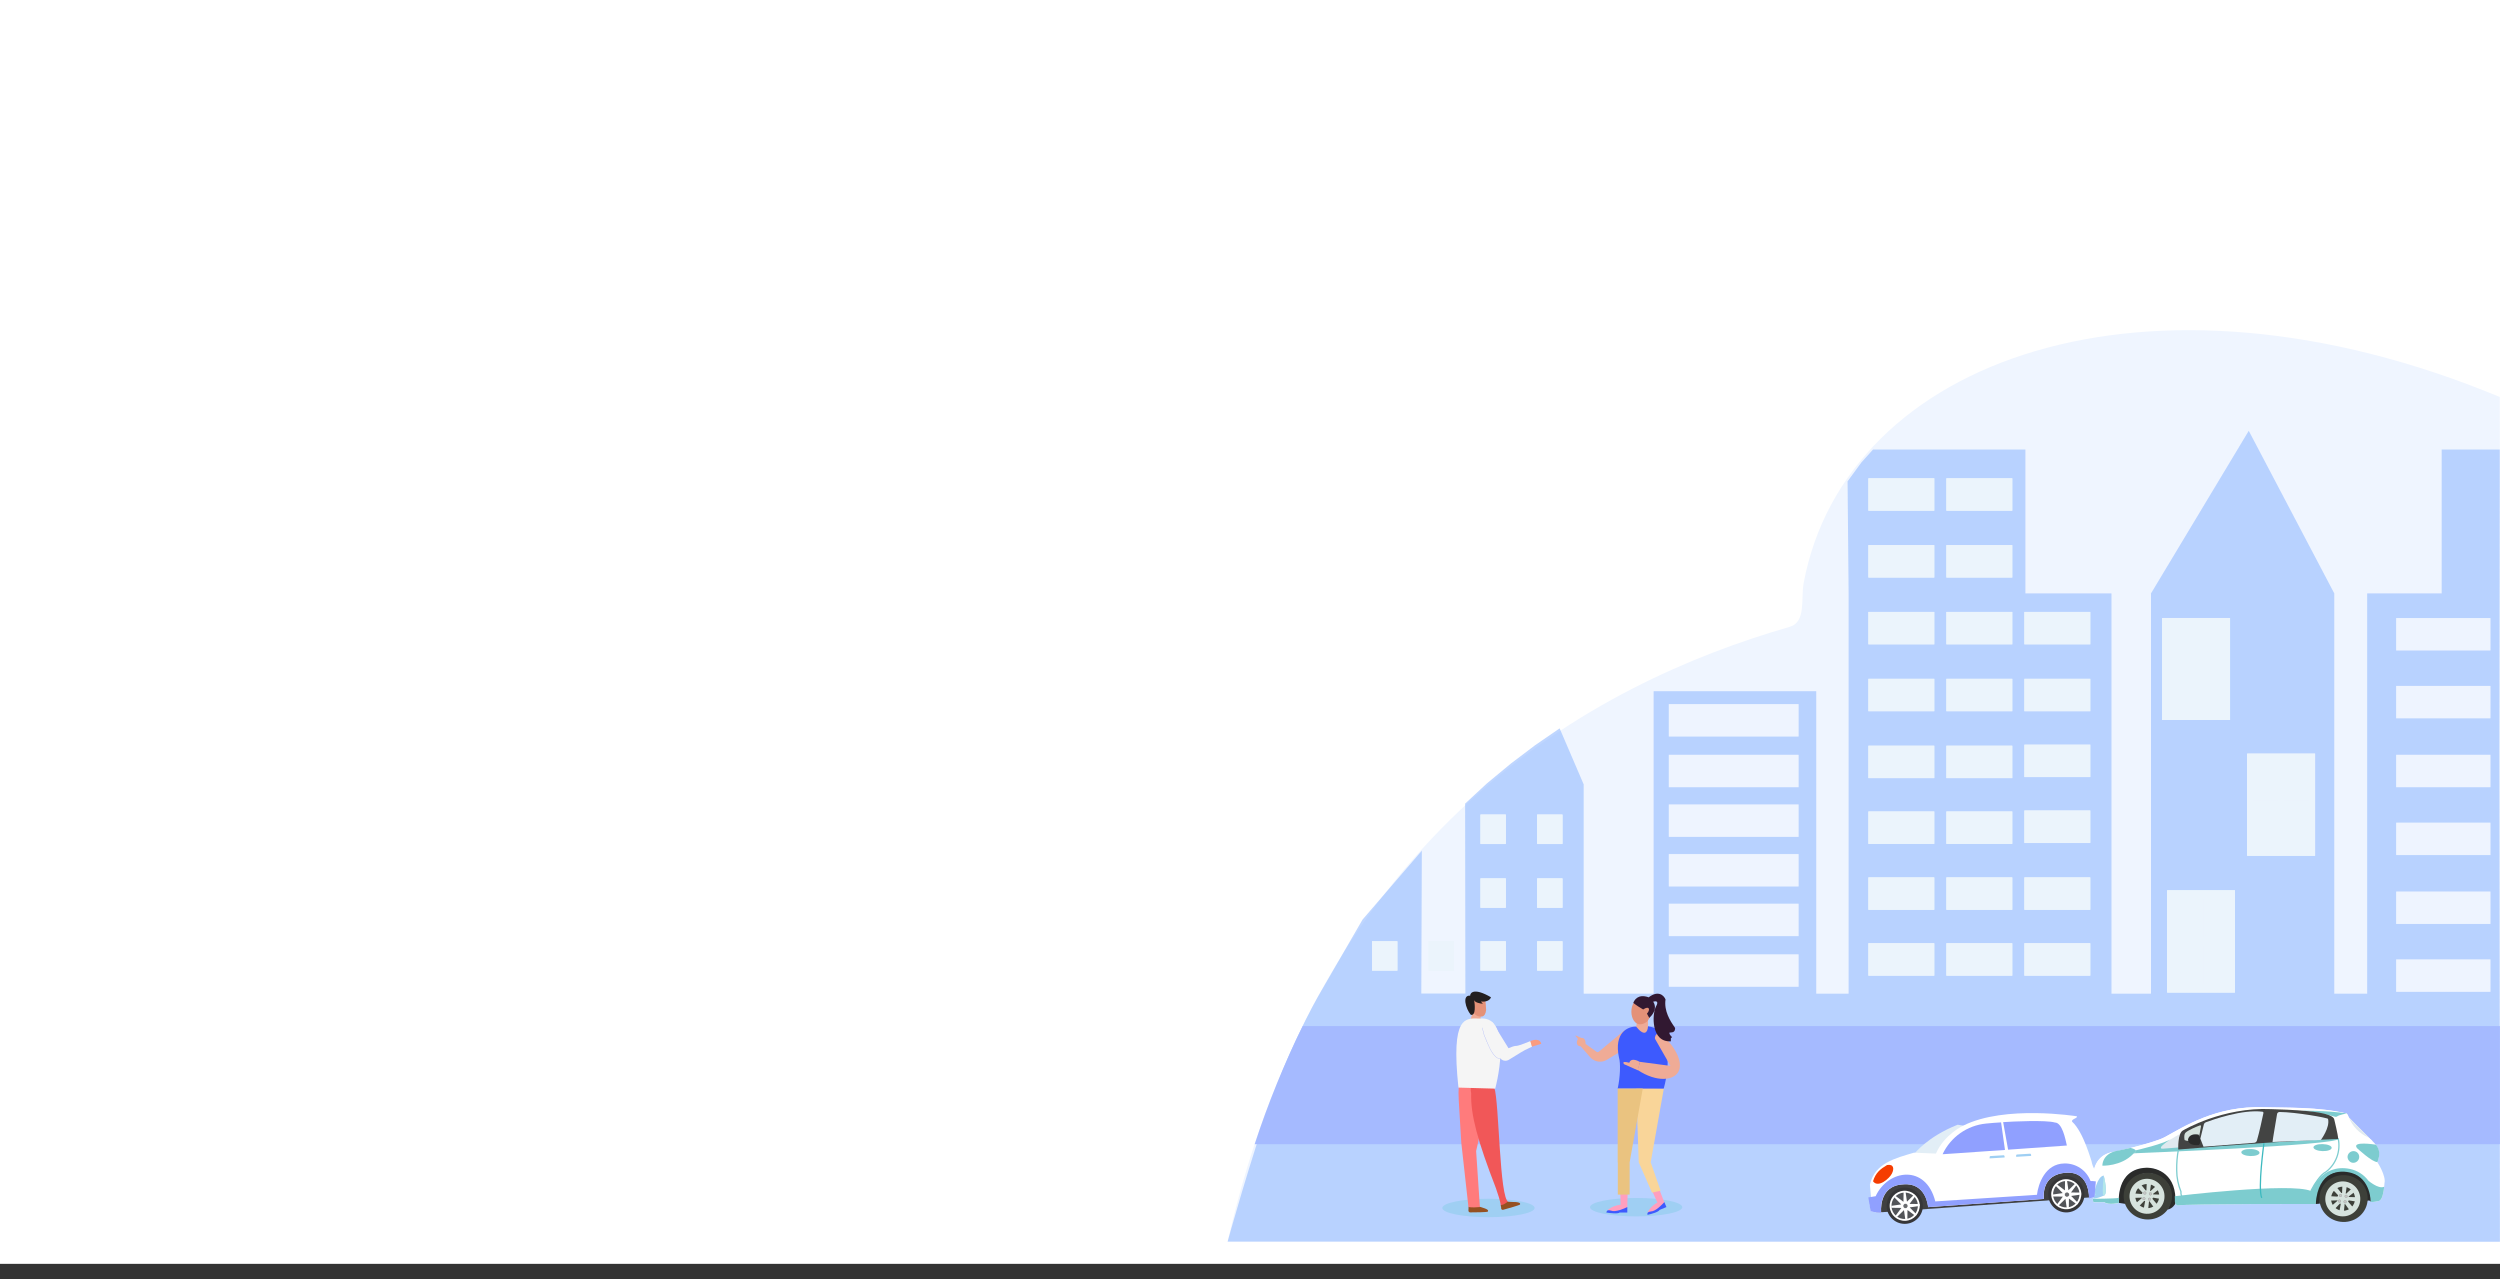 <?xml version="1.0" encoding="utf-8"?>
<!-- Generator: Adobe Illustrator 22.0.0, SVG Export Plug-In . SVG Version: 6.00 Build 0)  -->
<svg version="1.1" id="Layer_1" xmlns="http://www.w3.org/2000/svg" xmlns:xlink="http://www.w3.org/1999/xlink" x="0px" y="0px"
	 viewBox="0 0 1923.1 984" style="enable-background:new 0 0 1923.1 984;" xml:space="preserve">
<rect x="0" y="0" width="1923.1" height="984" fill="#333333" stroke="none"/>
<style type="text/css">
	.st0{fill:#FFFFFF;}
	.st1{fill:#EFF5FF;}
	.st2{opacity:0.57;fill:#8FB6FF;enable-background:new    ;}
	.st3{fill:#A5BAFF;}
	.st4{opacity:0.5;fill:#FFFFFF;enable-background:new    ;}
	.st5{fill:#EBF4FC;}
	.st6{fill:#9FCFF3;}
	.st7{fill:#955122;}
	.st8{fill:#FF7B7C;}
	.st9{fill:#F15758;}
	.st10{fill:#F5F5F5;}
	.st11{fill:#F4B5AD;}
	.st12{fill:#EFAB96;}
	.st13{fill:#E49178;}
	.st14{fill:none;stroke:#3D5AFE;stroke-width:0.1;stroke-linecap:round;stroke-linejoin:round;}
	.st15{fill:#FA9C80;}
	.st16{fill:#231F20;}
	.st17{fill:#FF9FBE;}
	.st18{fill:#3D5AFE;}
	.st19{fill:#F9D599;}
	.st20{fill:#EAC380;}
	.st21{fill:#311831;}
	.st22{fill:#2A2B2A;}
	.st23{fill:#3D4039;}
	.st24{fill:#D6E3DD;}
	.st25{fill:#C6C6C6;stroke:#3D4039;stroke-width:0.1;stroke-miterlimit:10;}
	.st26{fill:#7DCCCF;}
	.st27{fill:#E0E9EF;}
	.st28{fill:#B2E7EA;}
	.st29{fill:none;stroke:#7DCCCF;stroke-miterlimit:10;}
	.st30{fill:none;stroke:#3DB9BF;stroke-miterlimit:10;}
	.st31{fill:#434443;}
	.st32{fill:#E2EEF6;}
	.st33{fill:#CCCCCC;}
	.st34{fill:#404041;}
	.st35{fill:#90A0FF;}
	.st36{fill:#F53D01;}
	.st37{fill:#363638;}
	.st38{fill:#525458;}
	.st39{fill:#696B6F;}
</style>
<rect class="st0" width="1923.1" height="972.2"/>
<g id="Group_24133" transform="translate(-800.77 -162.915)">
	<g id="Group_24132">
		<path id="Path_9693" class="st1" d="M2723.8,1118h-978.7c72.2-316.8,280.4-429.1,432.4-472.9c12.7-3.7,8.5-21.5,10.7-33.6
			c32.2-172.8,264.8-255.6,535.5-143.2L2723.8,1118z"/>
		<path id="Path_9694" class="st2" d="M1817.7,924.2c0,0-20.9,34.6-38,82.5c-17.1,47.9-34.6,111.3-34.6,111.3l978.7,0.1l-0.4-375.2
			l0.3-234.2l-44.7,0v110.7h-57.3v307.9h-25.3V619.4l-65.8-125.1l-75.2,125.1v307.9H2425V619.4h-66.2V508.7l-117.2,0l-9,10
			l-10.6,14.5l0.8,86.2v307.9h-24.9V694.6h-125.1v232.7H2019v-161l-18.5-43.1l-18.9,13l-18.5,14l-18.6,15.4l-16.7,15.5l0.2,146.1
			h-33.9l0.4-109.9l-45.6,53L1817.7,924.2z"/>
		<path id="Intersection_2" class="st3" d="M1765.9,1043.1c10.2-31.1,22.5-61.5,37-90.9h920.9v90.9H1765.9z"/>
		<rect id="Rectangle_2286" x="2084.5" y="704.5" class="st4" width="99.8" height="24.9"/>
		<rect id="Rectangle_2287" x="2084.5" y="743.5" class="st4" width="99.8" height="24.9"/>
		<rect id="Rectangle_2288" x="2084.5" y="781.7" class="st4" width="99.8" height="24.9"/>
		<rect id="Rectangle_2289" x="2084.5" y="819.8" class="st4" width="99.8" height="24.9"/>
		<rect id="Rectangle_2290" x="2084.5" y="858" class="st4" width="99.8" height="24.9"/>
		<rect id="Rectangle_2291" x="2084.5" y="897" class="st4" width="99.8" height="24.9"/>
		<rect id="Rectangle_2292" x="2644" y="638.3" class="st4" width="72.5" height="24.9"/>
		<rect id="Rectangle_2293" x="2644" y="690.5" class="st4" width="72.5" height="24.9"/>
		<rect id="Rectangle_2294" x="2644" y="743.5" class="st4" width="72.5" height="24.9"/>
		<rect id="Rectangle_2295" x="2644" y="795.7" class="st4" width="72.5" height="24.9"/>
		<rect id="Rectangle_2296" x="2644" y="848.7" class="st4" width="72.5" height="24.9"/>
		<rect id="Rectangle_2297" x="2644" y="900.9" class="st4" width="72.5" height="24.9"/>
		<rect id="Rectangle_2298" x="2238" y="530.8" class="st5" width="50.7" height="24.9"/>
		<rect id="Rectangle_2299" x="2298" y="530.8" class="st5" width="50.7" height="24.9"/>
		<rect id="Rectangle_2300" x="2238" y="582.2" class="st5" width="50.7" height="24.9"/>
		<rect id="Rectangle_2301" x="2298" y="582.2" class="st5" width="50.7" height="24.9"/>
		<rect id="Rectangle_2302" x="2238" y="633.6" class="st5" width="50.7" height="24.9"/>
		<rect id="Rectangle_2303" x="2298" y="633.6" class="st5" width="50.7" height="24.9"/>
		<rect id="Rectangle_2304" x="2358" y="633.6" class="st5" width="50.7" height="24.9"/>
		<rect id="Rectangle_2305" x="2358" y="685" class="st5" width="50.7" height="24.9"/>
		<rect id="Rectangle_2306" x="2358" y="735.7" class="st5" width="50.7" height="24.9"/>
		<rect id="Rectangle_2307" x="2358" y="786.3" class="st5" width="50.7" height="24.9"/>
		<rect id="Rectangle_2308" x="2358" y="837.8" class="st5" width="50.7" height="24.9"/>
		<rect id="Rectangle_2309" x="2358" y="888.4" class="st5" width="50.7" height="24.9"/>
		<rect id="Rectangle_2310" x="2238" y="685" class="st5" width="50.7" height="24.9"/>
		<rect id="Rectangle_2311" x="2298" y="685" class="st5" width="50.7" height="24.9"/>
		<rect id="Rectangle_2312" x="2238" y="736.5" class="st5" width="50.7" height="24.9"/>
		<rect id="Rectangle_2313" x="2298" y="736.5" class="st5" width="50.7" height="24.9"/>
		<rect id="Rectangle_2314" x="2238" y="787.1" class="st5" width="50.7" height="24.9"/>
		<rect id="Rectangle_2315" x="2298" y="787.1" class="st5" width="50.7" height="24.9"/>
		<rect id="Rectangle_2316" x="2238" y="837.8" class="st5" width="50.7" height="24.9"/>
		<rect id="Rectangle_2317" x="2298" y="837.8" class="st5" width="50.7" height="24.9"/>
		<rect id="Rectangle_2318" x="2238" y="888.4" class="st5" width="50.7" height="24.9"/>
		<rect id="Rectangle_2319" x="2298" y="888.4" class="st5" width="50.7" height="24.9"/>
		<rect id="Rectangle_2320" x="1939.6" y="789.4" class="st5" width="19.5" height="22.6"/>
		<rect id="Rectangle_2321" x="1983.2" y="789.4" class="st5" width="19.5" height="22.6"/>
		<rect id="Rectangle_2322" x="1856.2" y="886.9" class="st5" width="19.5" height="22.6"/>
		<rect id="Rectangle_2323" x="1899.8" y="886.9" class="st5" width="19.5" height="22.6"/>
		<rect id="Rectangle_2324" x="1939.6" y="838.5" class="st5" width="19.5" height="22.6"/>
		<rect id="Rectangle_2325" x="1983.2" y="838.5" class="st5" width="19.5" height="22.6"/>
		<rect id="Rectangle_2326" x="1939.6" y="886.9" class="st5" width="19.5" height="22.6"/>
		<rect id="Rectangle_2327" x="1983.2" y="886.9" class="st5" width="19.5" height="22.6"/>
		<path id="Path_9696" class="st5" d="M2516.1,638.3H2464v78.3h52.2V638.3z"/>
		<path id="Path_9697" class="st5" d="M2488.1,644.3H2468v30.1h20.1V644.3z"/>
		<path id="Path_9698" class="st5" d="M2512.1,644.3h-20.1v30.1h20.1V644.3z"/>
		<path id="Path_9699" class="st5" d="M2512.1,680.4h-20.1v30.1h20.1V680.4z"/>
		<path id="Path_9700" class="st5" d="M2488.1,680.4H2468v30.1h20.1V680.4z"/>
		<path id="Path_9701" class="st5" d="M2516.1,638.3H2464v78.3h52.2V638.3z"/>
		<path id="Path_9702" class="st5" d="M2488.1,644.3H2468v30.1h20.1V644.3z"/>
		<path id="Path_9703" class="st5" d="M2512.1,644.3h-20.1v30.1h20.1V644.3z"/>
		<path id="Path_9704" class="st5" d="M2512.1,644.3l-10,15.1l-10,15.1v-30.1H2512.1z"/>
		<path id="Path_9705" class="st5" d="M2512.1,680.4h-20.1v30.1h20.1V680.4z"/>
		<path id="Path_9706" class="st5" d="M2512.1,680.4h-20.1v30.1h20.1V680.4z"/>
		<path id="Path_9707" class="st5" d="M2488.1,680.4H2468v30.1h20.1V680.4z"/>
		<path id="Path_9708" class="st5" d="M2468,710.5v-30.1h20.1l-9,14L2468,710.5z"/>
		<path id="Path_9709" class="st5" d="M2581.6,742.7h-52.2v78.3h52.2V742.7z"/>
		<path id="Path_9710" class="st5" d="M2553.5,748.7h-20.1v30.1h20.1V748.7z"/>
		<path id="Path_9711" class="st5" d="M2577.5,748.7h-20.1v30.1h20.1V748.7z"/>
		<path id="Path_9712" class="st5" d="M2577.5,784.8h-20.1v30.1h20.1V784.8z"/>
		<path id="Path_9713" class="st5" d="M2553.5,784.8h-20.1v30.1h20.1V784.8z"/>
		<path id="Path_9714" class="st5" d="M2581.6,742.7h-52.2v78.3h52.2V742.7z"/>
		<path id="Path_9715" class="st5" d="M2553.5,748.7h-20.1v30.1h20.1V748.7z"/>
		<path id="Path_9716" class="st5" d="M2577.5,748.7h-20.1v30.1h20.1V748.7z"/>
		<path id="Path_9717" class="st5" d="M2577.5,748.7l-10,15.1l-10,15.1v-30.1H2577.5z"/>
		<path id="Path_9718" class="st5" d="M2577.5,784.8h-20.1v30.1h20.1V784.8z"/>
		<path id="Path_9719" class="st5" d="M2577.5,784.8h-20.1v30.1h20.1V784.8z"/>
		<path id="Path_9720" class="st5" d="M2553.5,784.8h-20.1v30.1h20.1V784.8z"/>
		<path id="Path_9721" class="st5" d="M2533.4,814.9v-30.1h20.1l-9,14L2533.4,814.9z"/>
		<path id="Path_9722" class="st5" d="M2520,847.9h-52.2v78.3h52.2V847.9z"/>
		<path id="Path_9723" class="st5" d="M2491.9,853.9h-20.1V884h20.1V853.9z"/>
		<path id="Path_9724" class="st5" d="M2516,853.9H2496V884h20.1V853.9z"/>
		<path id="Path_9725" class="st5" d="M2516,890H2496v30.1h20.1V890z"/>
		<path id="Path_9726" class="st5" d="M2491.9,890h-20.1v30.1h20.1V890z"/>
		<path id="Path_9727" class="st5" d="M2520,847.9h-52.2v78.3h52.2V847.9z"/>
		<path id="Path_9728" class="st5" d="M2491.9,853.9h-20.1V884h20.1V853.9z"/>
		<path id="Path_9729" class="st5" d="M2516,853.9H2496V884h20.1V853.9z"/>
		<path id="Path_9730" class="st5" d="M2516,853.9l-10,15l-10,15.1v-30.1H2516z"/>
		<path id="Path_9731" class="st5" d="M2516,890H2496v30.1h20.1V890z"/>
		<path id="Path_9732" class="st5" d="M2516,890H2496v30.1h20.1V890z"/>
		<path id="Path_9733" class="st5" d="M2491.9,890h-20.1v30.1h20.1V890z"/>
		<path id="Path_9734" class="st5" d="M2471.9,920.1V890h20.1l-9,14L2471.9,920.1z"/>
		<rect id="Rectangle_2328" x="2084.5" y="704.6" class="st4" width="99.8" height="24.9"/>
		<rect id="Rectangle_2329" x="2084.5" y="743.6" class="st4" width="99.8" height="24.9"/>
		<rect id="Rectangle_2330" x="2084.5" y="781.8" class="st4" width="99.8" height="24.9"/>
		<rect id="Rectangle_2331" x="2084.5" y="820" class="st4" width="99.8" height="24.9"/>
		<rect id="Rectangle_2332" x="2084.5" y="858.2" class="st4" width="99.8" height="24.9"/>
		<rect id="Rectangle_2333" x="2084.5" y="897.1" class="st4" width="99.8" height="24.9"/>
		<rect id="Rectangle_2334" x="2644" y="638.4" class="st4" width="72.5" height="24.9"/>
		<rect id="Rectangle_2335" x="2644" y="690.6" class="st4" width="72.5" height="24.9"/>
		<rect id="Rectangle_2336" x="2644" y="743.6" class="st4" width="72.5" height="24.9"/>
		<rect id="Rectangle_2337" x="2644" y="795.8" class="st4" width="72.5" height="24.9"/>
		<rect id="Rectangle_2338" x="2644" y="848.8" class="st4" width="72.5" height="24.9"/>
		<rect id="Rectangle_2339" x="2644" y="901" class="st4" width="72.5" height="24.9"/>
		<rect id="Rectangle_2340" x="2238" y="530.9" class="st5" width="50.7" height="24.9"/>
		<rect id="Rectangle_2341" x="2298" y="530.9" class="st5" width="50.7" height="24.9"/>
		<rect id="Rectangle_2342" x="2238" y="582.3" class="st5" width="50.7" height="24.9"/>
		<rect id="Rectangle_2343" x="2298" y="582.3" class="st5" width="50.7" height="24.9"/>
		<rect id="Rectangle_2344" x="2238" y="633.7" class="st5" width="50.7" height="24.9"/>
		<rect id="Rectangle_2345" x="2298" y="633.7" class="st5" width="50.7" height="24.9"/>
		<rect id="Rectangle_2346" x="2358" y="633.7" class="st5" width="50.7" height="24.9"/>
		<rect id="Rectangle_2347" x="2358" y="685.2" class="st5" width="50.7" height="24.9"/>
		<rect id="Rectangle_2348" x="2358" y="735.8" class="st5" width="50.7" height="24.9"/>
		<rect id="Rectangle_2349" x="2358" y="786.5" class="st5" width="50.7" height="24.9"/>
		<rect id="Rectangle_2350" x="2358" y="837.9" class="st5" width="50.7" height="24.9"/>
		<rect id="Rectangle_2351" x="2358" y="888.6" class="st5" width="50.7" height="24.9"/>
		<rect id="Rectangle_2352" x="2238" y="685.2" class="st5" width="50.7" height="24.9"/>
		<rect id="Rectangle_2353" x="2298" y="685.2" class="st5" width="50.7" height="24.9"/>
		<rect id="Rectangle_2354" x="2238" y="736.6" class="st5" width="50.7" height="24.9"/>
		<rect id="Rectangle_2355" x="2298" y="736.6" class="st5" width="50.7" height="24.9"/>
		<rect id="Rectangle_2356" x="2238" y="787.2" class="st5" width="50.7" height="24.9"/>
		<rect id="Rectangle_2357" x="2298" y="787.2" class="st5" width="50.7" height="24.9"/>
		<rect id="Rectangle_2358" x="2238" y="837.9" class="st5" width="50.7" height="24.9"/>
		<rect id="Rectangle_2359" x="2298" y="837.9" class="st5" width="50.7" height="24.9"/>
		<rect id="Rectangle_2360" x="2238" y="888.6" class="st5" width="50.7" height="24.9"/>
		<rect id="Rectangle_2361" x="2298" y="888.6" class="st5" width="50.7" height="24.9"/>
		<rect id="Rectangle_2362" x="1939.6" y="789.6" class="st5" width="19.5" height="22.6"/>
		<rect id="Rectangle_2363" x="1983.2" y="789.6" class="st5" width="19.5" height="22.6"/>
		<rect id="Rectangle_2364" x="1856.2" y="887" class="st5" width="19.5" height="22.6"/>
		<rect id="Rectangle_2365" x="1899.8" y="887" class="st5" width="19.5" height="22.6"/>
		<rect id="Rectangle_2366" x="1939.6" y="838.7" class="st5" width="19.5" height="22.6"/>
		<rect id="Rectangle_2367" x="1983.2" y="838.7" class="st5" width="19.5" height="22.6"/>
		<rect id="Rectangle_2368_1_" x="1939.6" y="887" class="st5" width="19.5" height="22.6"/>
		<rect id="Rectangle_2369" x="1983.2" y="887" class="st5" width="19.5" height="22.6"/>
		<path id="Path_9735" class="st5" d="M2516.1,638.4H2464v78.3h52.2V638.4z"/>
		<path id="Path_9736" class="st5" d="M2488.1,644.4H2468v30.1h20.1V644.4z"/>
		<path id="Path_9737" class="st5" d="M2512.1,644.4h-20.1v30.1h20.1V644.4z"/>
		<path id="Path_9738" class="st5" d="M2512.1,680.5h-20.1v30.1h20.1V680.5z"/>
		<path id="Path_9739" class="st5" d="M2488.1,680.5H2468v30.1h20.1V680.5z"/>
		<path id="Path_9740" class="st5" d="M2516.1,638.4H2464v78.3h52.2V638.4z"/>
		<path id="Path_9741" class="st5" d="M2488.1,644.4H2468v30.1h20.1V644.4z"/>
		<path id="Path_9742" class="st5" d="M2512.1,644.4h-20.1v30.1h20.1V644.4z"/>
		<path id="Path_9743" class="st5" d="M2512.1,644.4l-10,15.1l-10,15.1v-30.1H2512.1z"/>
		<path id="Path_9744" class="st5" d="M2512.1,680.5h-20.1v30.1h20.1V680.5z"/>
		<path id="Path_9745" class="st5" d="M2512.1,680.5h-20.1v30.1h20.1V680.5z"/>
		<path id="Path_9746" class="st5" d="M2488.1,680.5H2468v30.1h20.1V680.5z"/>
		<path id="Path_9747" class="st5" d="M2468,710.6v-30.1h20.1l-9,14L2468,710.6z"/>
		<path id="Path_9748" class="st5" d="M2581.6,742.8h-52.2v78.3h52.2V742.8z"/>
		<path id="Path_9749" class="st5" d="M2553.5,748.8h-20.1v30.1h20.1V748.8z"/>
		<path id="Path_9750" class="st5" d="M2577.5,748.8h-20.1v30.1h20.1V748.8z"/>
		<path id="Path_9751" class="st5" d="M2577.5,785h-20.1v30.1h20.1V785z"/>
		<path id="Path_9752" class="st5" d="M2553.5,785h-20.1v30.1h20.1V785z"/>
		<path id="Path_9753" class="st5" d="M2581.6,742.8h-52.2v78.3h52.2V742.8z"/>
		<path id="Path_9754" class="st5" d="M2553.5,748.8h-20.1v30.1h20.1V748.8z"/>
		<path id="Path_9755" class="st5" d="M2577.5,748.8h-20.1v30.1h20.1V748.8z"/>
		<path id="Path_9756" class="st5" d="M2577.5,748.8l-10,15.1l-10,15.1v-30.1H2577.5z"/>
		<path id="Path_9757" class="st5" d="M2577.5,785h-20.1v30.1h20.1V785z"/>
		<path id="Path_9758" class="st5" d="M2577.5,785h-20.1v30.1h20.1V785z"/>
		<path id="Path_9759" class="st5" d="M2553.5,785h-20.1v30.1h20.1V785z"/>
		<path id="Path_9760" class="st5" d="M2533.4,815.1V785h20.1l-9,14L2533.4,815.1z"/>
		<path id="Path_9761" class="st5" d="M2520,848h-52.2v78.3h52.2V848z"/>
		<path id="Path_9762" class="st5" d="M2491.9,854h-20.1v30.1h20.1V854z"/>
		<path id="Path_9763" class="st5" d="M2516,854H2496v30.1h20.1V854z"/>
		<path id="Path_9764" class="st5" d="M2516,890.2H2496v30.1h20.1V890.2z"/>
		<path id="Path_9765" class="st5" d="M2491.9,890.2h-20.1v30.1h20.1V890.2z"/>
		<path id="Path_9766" class="st5" d="M2520,848h-52.2v78.3h52.2V848z"/>
		<path id="Path_9767" class="st5" d="M2491.9,854h-20.1v30.1h20.1V854z"/>
		<path id="Path_9768" class="st5" d="M2516,854H2496v30.1h20.1V854z"/>
		<path id="Path_9769" class="st5" d="M2516,854l-10,15.1l-10,15.1V854H2516z"/>
		<path id="Path_9770" class="st5" d="M2516,890.2H2496v30.1h20.1V890.2z"/>
		<path id="Path_9771" class="st5" d="M2516,890.2H2496v30.1h20.1V890.2z"/>
		<path id="Path_9772" class="st5" d="M2491.9,890.2h-20.1v30.1h20.1V890.2z"/>
		<path id="Path_9773" class="st5" d="M2471.9,920.3v-30.1h20.1l-9,14L2471.9,920.3z"/>
		<g id="Group_24130" transform="translate(989.658 744.736)">
			<ellipse id="Ellipse_657" class="st6" cx="956.1" cy="347.4" rx="35.5" ry="7.1"/>
			<ellipse id="Ellipse_658" class="st6" cx="1069.7" cy="346.8" rx="35.5" ry="7.1"/>
			<path id="Path_9450" class="st7" d="M947,345.7c0,0,5.5,1.8,6.2,2c1.8,0.7,3.1,1.3,2.4,2.5c-0.3,0.5-9.9,0.6-13.6,0.6
				c-0.7,0-1.3-0.6-1.3-1.3c0-0.1,0-0.2,0-0.3l0.1-2.8C942.8,346.8,945,346.6,947,345.7z"/>
			<path id="Path_9451" class="st8" d="M933.2,255.2c-0.3,4.7-0.2,7.4,2,42l5.5,49.5c2.9,0.4,5.9,0.3,8.8,0l-2.9-43.1
				c3.8-15.5,6-31.4,6.6-47.4c0.3-6.6-4.3-11.9-9.3-12.2C938.8,243.7,933.5,248.6,933.2,255.2z"/>
			<path id="Path_9452" class="st9" d="M971.5,342.8c0.7,0,5.4,0.3,6.1,0.3c-1.8,1.4-3.9,2.4-6.1,3.1c-1.9,0.6-3.8,0.7-5.8,0.3
				c-0.6-5.7-2.4-9.4-3.9-14.4c-14-36.3-19.5-56.3-19-72.8c-1.4-6.4,1.5-12.4,6.4-13.5c4.9-1.1,9.6,2.8,11.4,9
				C964.4,266.1,964.5,340.4,971.5,342.8z"/>
			<path id="Path_9453" class="st10" d="M988.4,219c-15.6,6.4-7.7,1.7-16.9,5.5l-12.2-19.8l-1.6-0.8c-1-0.5-2.1-0.6-3.2-0.4l-0.2,0
				c-2.7,0.6-4.5,3.2-4,6c0.1,0.6,0.4,1.3,0.8,1.8l13.8,20.6c1.5,2.3,4.6,2.9,6.9,1.5c16.6-10.3,10.5-6.3,17.8-10.1L988.4,219z"/>
			<path id="Path_9454" class="st11" d="M949.7,204.4l-7.8-0.2l2.4-7.7l5.4,0.9L949.7,204.4z"/>
			<path id="Path_9455" class="st12" d="M950,197.4l-5.7-0.7l-2.2,6.5c1.1,1.4,3.9,0.6,5.7,0.6c0.6,0,1.8,0.4,2.2,0.1L950,197.4z"/>
			<path id="Path_9456" class="st13" d="M951.3,200.1c-3.5,0.6-6.9-1.7-7.5-5.3l-1.3-7.3l10.8-2.1c0.6,3.2,0.9,6.5,1,9.7
				C954,198.1,952.9,199.7,951.3,200.1z"/>
			<path id="Path_9457" class="st11" d="M944.2,194.7c0.4,0.9,0,1.9-0.8,2.3c-0.1,0.1-0.2,0.1-0.4,0.1c-1,0.2-2.5-1.3-2.8-2.4
				c-0.4-1.1,0.6-1.7,1.6-1.8C942.8,192.6,943.8,193.5,944.2,194.7z"/>
			<path id="Path_9458" class="st7" d="M970.9,342.6c0,0,5.8,0.3,6.5,0.3c1.9,0.2,3.4,0.5,3,1.8c-0.1,0.5-9.4,3.1-13,4.1
				c-0.6,0.2-1.3-0.2-1.5-0.8c0-0.1-0.1-0.3,0-0.4l-0.3-2.4C967.7,345.1,969.4,343.7,970.9,342.6z"/>
			<path id="Path_9459" class="st10" d="M949.4,201.7c21.3-2.2,16.8,35,11.9,53.9l-28.3-0.8C927.1,199,938.4,201.4,949.4,201.7z"/>
			<path id="Path_9460" class="st14" d="M964.9,232.5c-2.6-0.1-4.1-2.2-5.6-4.2c-0.6-0.9-1.2-1.8-1.7-2.8c-0.6-1.2-1.2-2.4-1.7-3.6
				c-1.5-3.9-4.3-8.9-4.2-13.1"/>
			<path id="Path_9461" class="st15" d="M996.7,221.1c-1-4.2-5.6-3.2-8.4-2.1l1.3,4.3L996.7,221.1z"/>
			<path id="Path_9462" class="st16" d="M942,184.1c-6.3-0.7-3.5,9.9,0.5,14.7c4.1,1.1,3.1-8.2,2.6-11.3c0.7,2,4.8,2.7,6.7,2.8
				l-1.5-1.7c5.4,0.6,7.4-2,7.7-3.3C945.5,178,942.1,181.5,942,184.1z"/>
			<path id="Path_9463" class="st17" d="M1082.8,320.6l-5.2,3.7l9.7,21.8l3.7-3.9L1082.8,320.6z"/>
			<path id="Path_9464" class="st17" d="M1091,342.2c-4.2-1-11.4,5-12.4,8.9C1083.7,350.7,1093.8,347.5,1091,342.2z"/>
			<path id="Path_9465" class="st18" d="M1080.9,350.1c3.8,0,8.6-5.2,10.5-7.2l1.6,3.8l-5.3,2.2c-0.6,1.6-6.5,3.2-9.3,3.8
				C1078.1,350.9,1078.9,350.4,1080.9,350.1z"/>
			<path id="Path_9466" class="st19" d="M1071.7,312.3l-2-57.8l21.3,1l-10.1,56.8l7.6,21.8l-6.6,1.5L1071.7,312.3z"/>
			<path id="Path_9467" class="st12" d="M1030.8,221.2l8.2,5.9l0,0c0.5,0.5,1.4,0.6,2,0.1l19.5-16.3c3.8,1,11.7,6.1,3.8,12.1
				l-17.1,10.4c-4.2,2.6-9.7,1.7-12.9-2l-7.3-8.4c-4.1,0-3-4.7-2-5.5l-1.8-2.3c-0.1-0.1-0.1-0.3,0-0.4c0.1-0.1,0.2-0.1,0.3,0l4,1.8
				C1030.4,216.2,1030.9,219.6,1030.8,221.2z"/>
			<path id="Path_9468" class="st18" d="M1056.5,231.7c-4.1-19.5,7.1-24,13.2-23.8c19.9-2.8,21.8,8.6,20.3,14.7
				c6.5,4.1,3.6,23.8,0.9,33h-35.4C1057.5,246.4,1057.8,236,1056.5,231.7z"/>
			<path id="Path_9469" class="st12" d="M1072.7,235l-1.9,6.2c14.8,9.9,28.6,8.3,31.8,0.6c3.1-7.4-3.5-19.5-13.8-28.2
				c-0.5-0.4-1.3-0.6-1.9-0.4l-1,0.3c-0.6,0.2-1.1,0.7-1.3,1.3l-0.4,1.2c-0.2,0.5-0.1,1.1,0.2,1.6l11.7,20.5L1072.7,235z"/>
			<path id="Path_9470" class="st17" d="M1063.5,322.2l-6.4,1.5l0.8,24.4l5-2.2L1063.5,322.2z"/>
			<path id="Path_9471" class="st17" d="M1062.9,345.8c-3.5-2.5-12.8,0.3-15.2,3.5C1052.6,351,1063.4,351.9,1062.9,345.8z"/>
			<path id="Path_9472" class="st18" d="M1050.2,349.4c3.5,1.5,10.2-1.5,12.7-2.7v4.2h-5.9c-1.2,1.2-7.4,0.5-10.3,0
				C1047.2,349.1,1048.2,348.8,1050.2,349.4z"/>
			<path id="Path_9473" class="st20" d="M1055.5,312.3v-56.8h19.3l-10.1,56.8v24.8h-9.1V312.3z"/>
			<path id="Path_9474" class="st12" d="M1069.7,207.9c6.3,7.8,8.8,4.6,9.1,0v-8.1l-3.5,3l-4.8-0.8
				C1070.3,203.5,1070.1,207,1069.7,207.9z"/>
			<path id="Path_9475" class="st12" d="M1064.4,235.7c1.2-3.7,5.5-2.2,8.3-0.6l-1.7,6.4l-10.6-4.7
				C1058.5,234.4,1061.9,235,1064.4,235.7z"/>
			<path id="Path_9476" class="st13" d="M1070.7,187.1c-8.6,4.1-4.8,25.3,7.1,17.2C1083.4,198.3,1083.4,187.1,1070.7,187.1z"/>
			<path id="Path_9477" class="st21" d="M1099.2,208.2c-3.2-4.5-8.2-12.3-6.9-21.2c-1.2-3-5.5-7.4-13-1.6c-0.1-0.1-0.2-0.1-0.4-0.2
				c-7.9-2.6-10.7,2.4-11.4,4.5l3.5,2.5l4.1,2.5c4.8-3.3,5.7,0.3,2.9,3.2l1.8,3.3c5.4-5,5-9.5,3-12.5c2-0.6,4.7-0.6,2.1,3.8
				c-2.9,5.6-4,27.6,11.5,26.7v-2.5c0.5,0.2,1-0.8,0.6-1.1c-1.1-1-1.9-2.2-1.7-3.1l1.9-0.2c1.3,0,2.4-1.1,2.4-2.5
				C1099.8,209.2,1099.6,208.6,1099.2,208.2z"/>
		</g>
		<g id="Group_24131" transform="translate(1364.48 846.297)">
			<g id="Group_23857">
				<path id="Path_9384" class="st0" d="M1270.5,226.8c0,0,0,1.2-0.2,2.7c-0.4,3.8-1.4,10.2-4,10.9c0,0-5.3,1.3-6.3,0.7
					c0,0,0-17.9-14.8-22.2c-8.8-2.5-25.7-2.3-27.6,23.9c0,0-99.4-0.2-106.1,1.1c0,0-2.6-0.4-2.2-4.5c0-0.8,0-1.5-0.1-2.3
					c-0.5-5.5-3.1-18.9-17.7-21.7c0,0-20.9-4.3-24.8,19.2c-0.2,1.1-0.3,2.3-0.4,3.5c-0.1,1.2-0.1,2.5-0.2,3.9c0,0-7.9,2-11.3-0.6
					c0,0-8.2,0.3-8.4-0.2l-0.3-2.3c0.1-0.1,0.1-0.2,0.2-0.3c0.7-0.9,2.9-3.9,0.9-4.1c-1-4.6-1.3-9.4-0.9-14.1
					c0.9-8,4.8-16.5,17.2-17.8c0,0,29.7-6.7,37.8-11.1c14.7-8,39.5-24.4,76.5-23.1c16,0.5,42.3-0.4,63.7,4.9c0.7,0.9,1.2,1.9,1.5,3
					c0,0,15.1,15.3,16,16c0.8,0.7,1.4,1.3,2.1,1.9c1,0.9,1.9,2,2.8,3.1c2.5,3.3,3.5,7.3,1.1,13.3
					C1265.1,210.5,1272,221.4,1270.5,226.8z"/>
				<path id="Path_9385" class="st22" d="M1071.3,242.7l-5.1-0.8c0,0-2.5-26,20.9-27c8.9-0.3,24.1,5.3,22.5,27.7c0,0-1.9,3.8-6,4.5
					c0,0,11.1-20.3-11.4-27.5C1084.2,217.1,1068.9,223.2,1071.3,242.7z"/>
				<path id="Path_9386" class="st22" d="M1220.8,242.5l-3.3,0.3c0,0-2.3-23.3,20-25.5c8.8-0.9,23.8,6.2,22.5,23.9
					c0,0-0.4-1.7-3-0.9c0,0-0.1-12.4-13.5-17.4C1235.7,219.9,1220.7,223.2,1220.8,242.5z"/>
				<path id="Path_9387" class="st23" d="M1107.1,237.2c0.2-9.9-7.9-18.2-18.2-18.4c-10.3-0.3-18.8,7.6-19,17.5
					c-0.2,9.9,7.9,18.2,18.2,18.4C1098.3,254.9,1106.9,247.1,1107.1,237.2z"/>
				<path id="Path_9388" class="st24" d="M1101.3,237.4c0.3-7.4-5.5-13.7-12.9-14c-7.4-0.3-13.7,5.5-14,12.9
					c-0.3,7.4,5.5,13.7,12.9,14c0.1,0,0.1,0,0.2,0C1094.9,250.6,1101.1,244.8,1101.3,237.4z"/>
				<path id="Path_9389" class="st23" d="M1097.3,236.9c-0.1,5.1-4.3,9.2-9.4,9.1c0,0,0,0-0.1,0c-5.1-0.2-9.1-4.4-9-9.5
					c0.1-5.1,4.3-9.2,9.4-9.1c0,0,0,0,0.1,0C1093.4,227.6,1097.4,231.8,1097.3,236.9z"/>
				<path id="Path_9390" class="st24" d="M1099.5,239.1l0.3-3.5l-7.2-0.2c-0.1-0.1-0.1-0.3-0.1-0.4l5.6-4.3l-2.3-2.7l-5.3,4.9
					c-0.1,0-0.2-0.1-0.3-0.2l1-7.2l-3.5-0.3l-0.3,7.1c-0.2,0-0.4,0.1-0.5,0.1l-4.6-5.7l-2.7,2.4l4.8,5c-0.2,0.3-0.4,0.7-0.5,1
					l-7.2-0.5l-0.1,3.5l7.2-0.2c0.1,0.1,0.1,0.2,0.1,0.3l-5.6,4.8l2.5,2.5l5-5.2c0.2,0.1,0.4,0.2,0.6,0.3l-1.3,7.1l3.5,0.5l0.8-7.5
					c0.1,0,0.3-0.1,0.4-0.1l-0.1,0.1l4.3,5.9l2.8-2.2l-4.8-5.6c0.2-0.3,0.3-0.6,0.5-0.9L1099.5,239.1z"/>
				<path id="Path_9391" class="st25" d="M1087.2,234.4c0,0.6-0.5,1-1.1,1c-0.6,0-1-0.5-1-1.1c0-0.6,0.5-1,1.1-1
					C1086.8,233.3,1087.2,233.8,1087.2,234.4C1087.2,234.4,1087.2,234.4,1087.2,234.4z"/>
				<path id="Path_9392" class="st25" d="M1091.5,235c0,0.6-0.5,1-1.1,1s-1-0.5-1-1.1c0-0.6,0.5-1,1.1-1
					C1091.1,233.9,1091.6,234.4,1091.5,235C1091.5,234.9,1091.5,235,1091.5,235z"/>
				<path id="Path_9393" class="st25" d="M1090.8,239.2c0,0.6-0.5,1-1.1,1c-0.6,0-1-0.5-1-1.1c0-0.6,0.5-1,1.1-1
					C1090.4,238.2,1090.8,238.7,1090.8,239.2C1090.8,239.2,1090.8,239.2,1090.8,239.2z"/>
				<path id="Path_9394" class="st25" d="M1086.5,238.7c0,0.6-0.5,1-1.1,1c-0.6,0-1-0.5-1-1.1c0-0.6,0.5-1,1.1-1c0,0,0,0,0,0
					C1086.1,237.6,1086.5,238.1,1086.5,238.7C1086.5,238.6,1086.5,238.7,1086.5,238.7z"/>
				<path id="Path_9395" class="st23" d="M1257.6,239.1c-0.3,10-8.7,17.8-19,17.5s-18.4-8.5-18.1-18.5c0.3-10,8.7-17.8,19-17.5
					C1249.8,220.8,1257.9,229.1,1257.6,239.1z"/>
				<path id="Path_9396" class="st24" d="M1251.9,239.4c0.3-7.4-5.5-13.7-12.9-14c-7.4-0.3-13.7,5.5-14,12.9
					c-0.3,7.4,5.5,13.7,12.9,14c0.1,0,0.1,0,0.2,0C1245.5,252.5,1251.7,246.7,1251.9,239.4z"/>
				<path id="Path_9397" class="st23" d="M1247.9,238.9c-0.1,5.1-4.3,9.2-9.4,9.1c0,0,0,0-0.1,0c-5.1-0.2-9.1-4.4-9-9.5
					c0.1-5.1,4.3-9.2,9.4-9.1c5.1,0.1,9.2,4.3,9.1,9.4C1247.9,238.8,1247.9,238.8,1247.9,238.9L1247.9,238.9z"/>
				<path id="Path_9398" class="st24" d="M1250,241.1l0.3-3.5l-7.2-0.2c-0.1-0.1-0.1-0.3-0.1-0.4l5.6-4.3l-2.3-2.7l-5.3,4.9
					c-0.1,0-0.2-0.1-0.3-0.2l1-7.2l-3.5-0.3l-0.3,7.1c-0.2,0-0.4,0.1-0.5,0.1l-4.6-5.7l-2.7,2.4l4.8,5c-0.2,0.3-0.4,0.7-0.5,1
					l-7.2-0.4l-0.1,3.5l7.2-0.2c0.1,0.1,0.1,0.2,0.1,0.3l-5.6,4.8l2.5,2.5l5-5.2c0.2,0.1,0.4,0.2,0.6,0.3l-1.3,7.1l3.5,0.5l0.8-7.5
					c0.1,0,0.3-0.1,0.4-0.1l-0.1,0.1l4.3,5.9l2.8-2.2l-4.8-5.6c0.2-0.3,0.3-0.6,0.5-0.9L1250,241.1z"/>
				<path id="Path_9399" class="st25" d="M1237.7,236.3c0,0.6-0.5,1-1.1,1c-0.6,0-1-0.5-1-1.1c0-0.6,0.5-1,1.1-1c0,0,0,0,0,0
					C1237.3,235.3,1237.7,235.7,1237.7,236.3z"/>
				<path id="Path_9400" class="st25" d="M1242.1,236.9c0,0.6-0.5,1-1.1,1c-0.6,0-1-0.5-1-1.1c0-0.6,0.5-1,1.1-1c0,0,0,0,0,0
					C1241.6,235.9,1242,236.3,1242.1,236.9z"/>
				<path id="Path_9401" class="st25" d="M1241.3,241.1c0,0.6-0.5,1-1.1,1c-0.6,0-1-0.5-1-1.1c0-0.6,0.5-1,1.1-1c0,0,0,0,0,0
					C1240.9,240.1,1241.4,240.6,1241.3,241.1z"/>
				<path id="Path_9402" class="st25" d="M1237,240.6c0,0.6-0.5,1-1.1,1c-0.6,0-1-0.5-1-1.1c0-0.6,0.5-1,1.1-1
					C1236.6,239.6,1237,240,1237,240.6z"/>
				<path id="Path_9403" class="st0" d="M1261.2,194.1L1261.2,194.1c-2.3,0.3-10.4-1.5-10.4-1.5c-4.5,0-9.9,0-16,0.2
					c-33.9,1-87.8,5.2-122.9,8.1c-20.3,1.7-34.2,2.9-34.2,2.9c-10,7.5-31.2,16.5-31.2,16.5l-0.1-0.1c0.9-8,4.8-16.5,17.2-17.8
					c0,0,5.2-1.2,11.8-2.8c9.2-2.3,21.3-5.7,26-8.2c14.7-8,39.5-24.4,76.5-23.1c16,0.5,42.3-0.4,63.7,4.9c0.7,0.9,1.2,1.9,1.5,3
					c0.3,0.4,13.2,13.4,15.6,15.7c0.1,0.1,0.2,0.2,0.3,0.3C1259.8,192.9,1260.5,193.5,1261.2,194.1z"/>
				<path id="Path_9404" class="st26" d="M1174.4,203.4c0,1.5-3.2,2.6-7,2.5c-3.9-0.1-7-1.4-7-2.9c0-1.5,3.2-2.6,7-2.5
					C1171.4,200.5,1174.4,201.9,1174.4,203.4z"/>
				<path id="Path_9405" class="st26" d="M1229.9,199.6c0,1.5-3.2,2.6-7,2.5s-7-1.4-7-2.9c0-1.5,3.2-2.6,7-2.5
					C1226.9,196.8,1230,198.1,1229.9,199.6z"/>
				<path id="Path_9406" class="st26" d="M1251.1,206.7c-0.1,2.5-2.2,4.4-4.6,4.4s-4.4-2.2-4.4-4.6c0.1-2.5,2.2-4.4,4.6-4.4
					C1249.2,202.1,1251.2,204.2,1251.1,206.7z"/>
				<path id="Path_9407" class="st27" d="M1113.1,189c0,0-21.3,11.5-12.3,11.7l11.2,0.2C1111.9,200.9,1111.3,194.2,1113.1,189z"/>
				<path id="Path_9408" class="st26" d="M1265.1,210.5c-3.8,0.4-15.7-10.7-15.7-10.7c-4.5-5.7,14.1-2.7,14.1-2.7l0.5,0.1
					C1266.6,200.5,1267.5,204.5,1265.1,210.5z"/>
				<path id="Path_9409" class="st24" d="M1133.1,179.9c5.4-2,28.3-10.1,43.6-8.1c0.5,0.1,0.8,0.5,0.7,1c0,0,0,0.1,0,0.1
					c-0.7,3.5-3.4,15.8-5,21.1c-0.3,1-1.1,1.6-2.1,1.7l-39,3l-2.4-6.2l2.7-11C1131.9,180.7,1132.4,180.2,1133.1,179.9z"/>
				<path id="Path_9410" class="st24" d="M1133.1,179.9c5.4-2,28.3-10.1,43.6-8.1c0.5,0.1,0.8,0.5,0.7,1c0,0,0,0.1,0,0.1
					c-0.7,3.5-3.4,15.8-5,21.1c-0.3,1-1.1,1.6-2.1,1.7l-39,3l-2.4-6.2l2.7-11C1131.9,180.7,1132.4,180.2,1133.1,179.9z"/>
				<path id="Path_9411" class="st24" d="M1133.1,179.9c5.4-2,28.3-10.1,43.6-8.1c0.5,0.1,0.8,0.5,0.7,1c0,0,0,0.1,0,0.1
					c-0.7,3.5-3.4,15.8-5,21.1c-0.3,1-1.1,1.6-2.1,1.7l-39,3l-2.4-6.2l2.7-11C1131.9,180.7,1132.4,180.2,1133.1,179.9z"/>
				<path id="Path_9412" class="st24" d="M1133.1,179.9c5.4-2,28.3-10.1,43.6-8.1c0.5,0.1,0.8,0.5,0.7,1c0,0,0,0.1,0,0.1
					c-0.7,3.5-3.4,15.8-5,21.1c-0.3,1-1.1,1.6-2.1,1.7l-39,3l-2.4-6.2l2.7-11C1131.9,180.7,1132.4,180.2,1133.1,179.9z"/>
				<path id="Path_9413" class="st26" d="M1066.4,238c-0.1,1.2-0.1,2.5-0.2,3.9c0,0-7.9,2-11.3-0.6c0,0-8.3,0.3-8.4-0.2l-0.4-2.3
					c0,0,17.1-0.1,19.9-0.7C1066.1,238,1066.2,238,1066.4,238z"/>
				<path id="Path_9414" class="st6" d="M1054.2,236.5c0,0-5.4,2.4-7.9,2.1c0.7-0.9,2.9-3.9,0.9-4.1c0,0,2.1-12.7,7.3-13.6
					C1054.6,220.8,1058.5,236.2,1054.2,236.5z"/>
				<path id="Path_9415" class="st28" d="M1054.2,236.5c-1.1-3.4,0.4-15.6,0.4-15.6S1058.5,236.2,1054.2,236.5z"/>
				<path id="Path_9416" class="st27" d="M1258.8,191.9c-0.2-0.1-0.5-0.2-0.7-0.3c-6.8-3-12.2-8.5-15-15.4
					C1243.5,176.5,1256.4,189.6,1258.8,191.9z"/>
				<path id="Path_9417" class="st26" d="M1270.3,229.5c-0.4,3.8-1.4,10.2-4,10.9c0,0-5.3,1.3-6.3,0.7c0,0,0-17.9-14.8-22.2
					c-8.8-2.5-25.7-2.3-27.6,23.9c0,0-99.4-0.2-106.1,1.1c0,0-2.6-0.4-2.2-4.5c0-0.9,0-1.7-0.1-2.6c0,0,89.3-10.8,104.8-4
					c0,0,8.2-21.4,29.9-17c5.7,1.2,10.8,4.4,14.3,9.1c0,0,7.6,6.5,11.8,4.7C1270,229.6,1270.1,229.6,1270.3,229.5z"/>
				<path id="Path_9418" class="st26" d="M1079.2,201.5c0,0,22.4-5,28.3-9.4c0,0-14.2,8.8-6.9,8.1c41-3.7,134.3-7.7,134.3-7.5
					c0.3,4.9-157.6,11.1-157.6,11.1S1079.8,203.1,1079.2,201.5z"/>
				<path id="Path_9419" class="st26" d="M1241.6,173.1c0,0-6,1.1-7.5,2.3c-0.4,0.3-0.9,0.4-1.4,0.3c-8.4-2.3-17-3.9-25.6-4.8
					C1207.1,171,1226.1,170.8,1241.6,173.1z"/>
				<path id="Path_9420" class="st26" d="M1077.7,203.8l-0.2,0.2c-0.1,0.1-0.1,0.2-0.3,0.3c-9.5,9.7-23.7,9-23.7,9
					c0.1-3.1,1.5-6.1,3.9-8.1c1.4-1.2,3-2.1,4.7-2.6c0.4-0.2,0.7-0.3,1.1-0.4c0,0,5.5-1,12.1-2.6l0.1,0.1
					C1075.5,199.7,1082.5,201.3,1077.7,203.8z"/>
				<path id="Path_9421" class="st29" d="M1225.6,218c-2.2,1.1-4.5,3.5-6.4,6.1c-1.8,2.4-3.4,5-4.8,7.7l-0.4,1
					c-2.6,6.8-7.5,5.8-7.5,5.8l-30.3-0.1l-55.4-0.2c-0.9,0.2-1.9,0.3-2.8,0.3c-4.8-0.3-4-5.2-4-5.2c-2.1-5.2-3.3-10.8-3.3-16.5
					c-0.1-5.4,0.3-10.7,1.3-16c6.8-1.4,37.2-3.5,66.1-5.1c29.3-1.7,56.9-3.1,56.9-3.1C1236.9,202.2,1233.3,212.1,1225.6,218z"/>
				<path id="Path_9422" class="st30" d="M1177.8,196c0,0-4.8,34.8-1.7,42.1"/>
				<path id="Path_9423" class="st31" d="M1234.9,192.6c0,0.1,0,0.1-0.1,0.2c-15.8,0.5-36,1.6-56.6,3c-23.5,1.6-47.6,3.5-66.3,5.1
					v-0.1c0,0-0.7-12.6,3.8-14.7c0,0,30.2-18,67.6-16.3c12.3,0.5,47.3,1,48.6,8C1231.9,177.8,1234.9,190,1234.9,192.6z"/>
				<path id="Path_9424" class="st32" d="M1187.9,173.6c-0.8,5-3.5,20.4-3.5,21.5l37.2-1.6c0,0,7.2-9.6,5.5-16.2
					c-0.2-0.8-24.7-5.2-37.3-5.3C1188.9,172,1188,172.7,1187.9,173.6z"/>
				<path id="Path_9425" class="st24" d="M1117.6,187.8c2.3-2,8-4.4,11-5.5c0.5-0.1,1,0.2,0.8,0.7c-0.4,2.6-1.7,9.8-2.3,10.2
					c0,0-7.4,2.1-10.3,0.4C1116.7,193.7,1115.9,189.2,1117.6,187.8z"/>
				<path id="Path_9426" class="st22" d="M1127.5,189.4c0,0,3,5.5,0.2,8c0,0-8.1,1.2-8.3-4.3C1119.5,193,1120,188.1,1127.5,189.4z"
					/>
				<path id="Path_9427" class="st32" d="M1133.1,179.9c5.4-2,28.3-10.1,43.6-8.1c0.5,0.1,0.8,0.5,0.7,1c0,0,0,0.1,0,0.1
					c-0.7,3.5-3.4,15.8-5,21.1c-0.3,1-1.1,1.6-2.1,1.7l-39,3l-2.4-6.2l2.7-11C1131.9,180.7,1132.4,180.2,1133.1,179.9z"/>
				<path id="Path_9428" class="st33" d="M890,215.2l-3.2,5.2l1.3-1.2l-0.4,1.5l-0.7,0.5l-0.4,0.8l0.1,0.9l0.3,0l-0.8,0.5l0,0.5
					l0.2,0.3l1.1-0.1l0.7-0.9l1.2-1l1.1-1.4l-0.1-1.3l0.3-1.5L890,215.2z"/>
				<path id="Path_9429" class="st34" d="M883.9,249.1c-1.4,0-2.8,0.1-4.3,0l4.6-19.9l21.1-10.7l20.2-0.7l87.8-5.8l25,2.2l5.9,23.5
					L883.9,249.1z"/>
				<path id="Path_9430" class="st32" d="M942.2,181.8l4.3,0.7l2.1,1.1c0,0-11.6,3.2-22.5,21.4l-17.3-0.8
					C908.9,204.2,918.7,191.1,942.2,181.8z"/>
				<path id="Path_9431" class="st0" d="M1030.3,179.5c-1.2-2,4.8-2.8,3.5-4.2c0,0-55.2-8.9-87.3,7.2c0,0-14.7,6.8-21,21.5
					l-16.9-0.7c-14.4,4.3-30.2,8-33.9,24.6l1.2,13.7l-1.4,1.6l0.8,5.2l1.9,0.4c2,0.5,4.1,0.7,6.2,0.8c0,0-2.6-20.8,16.7-21.9
					c18.2-1.8,19.4,17.5,19.4,17.5l89.1-6.3c0,0-3.1-19.5,18-20.2c17.7-0.6,16.7,20,16.7,20l2.6-0.9c0,0,1.5-16.4,1.7-21.5
					c-1.2-1.9-2-4.1-2.4-6.4C1045,209.9,1039.1,187.5,1030.3,179.5z"/>
				<path id="Path_9432" class="st35" d="M873.5,237.7l1.7,10.7l1.9,0.4c2,0.5,4.1,0.7,6.2,0.8c0,0-2.6-20.8,16.7-21.9
					c18.2-1.8,19.4,17.5,19.4,17.5l89.1-6.3c0,0-3.1-19.5,18-20.2c17.7-0.6,16.7,20,16.7,20l4.3-1.4c0,0,0.5-6.1,1-11.9
					c-1.4-0.2-2.7-0.3-4.1-0.3c-3.1-8.3-11.2-13.7-20.1-13.5c-14.8,0.2-20.1,15.7-21.1,24.1l-78.2,5.1c-7.2-28.8-36.3-24.8-45.9-4
					C878.9,236.9,875.2,237.4,873.5,237.7z"/>
				<path id="Path_9433" class="st35" d="M1017,180.1c5.6,0.1,8,12.3,9.2,17.7L981,201l-3.8-21.2
					C984.6,179.3,1010.2,178.1,1017,180.1z M930.6,204.5c6.2-13.2,18.9-22.2,33.5-23.6c3.8-0.4,7.7-0.7,11.5-0.9l3,21.2L930.6,204.5
					L930.6,204.5z"/>
				<path id="Path_9434" class="st36" d="M877.1,225.3c2-6.6,5.6-9.4,10.8-12.5c5.2-0.9,5.6,2.9,3.7,6.6
					C889.8,223.1,881,230.8,877.1,225.3z"/>
				<path id="Path_9435" class="st6" d="M978.3,207l0-0.7c0-0.6-0.4-1.1-0.9-1l-9.9,0.6c-0.5,0-0.8,0.5-0.7,1.1l0,0.7L978.3,207z"/>
				<path id="Path_9436" class="st6" d="M998.7,205.8l0-0.7c0-0.6-0.4-1.1-0.9-1l-9.9,0.6c-0.5,0-0.8,0.5-0.7,1.1l0,0.7L998.7,205.8
					z"/>
				<path id="Path_9437" class="st37" d="M912,253.3c-5.1,5.8-13.9,6.4-19.7,1.3c-5.8-5.1-6.4-13.9-1.3-19.7
					c5.1-5.8,13.9-6.4,19.7-1.3c0,0,0,0,0,0C916.5,238.7,917.1,247.5,912,253.3z M894.8,251.8c4.2,3.7,10.7,3.3,14.4-1
					c3.7-4.2,3.3-10.7-1-14.4c-4.2-3.7-10.7-3.3-14.4,1C890.2,241.6,890.6,248,894.8,251.8C894.8,251.7,894.8,251.7,894.8,251.8
					L894.8,251.8z"/>
				<path id="Path_9438" class="st0" d="M900.7,232.6c-6.4,0.4-11.2,5.9-10.8,12.3c0.4,6.4,5.9,11.2,12.3,10.8
					c6.4-0.4,11.2-5.9,10.8-12.3c0,0,0,0,0,0C912.6,237,907.1,232.2,900.7,232.6z"/>
				<path id="Path_9439" class="st38" d="M900.8,234c5.6-0.4,10.5,3.9,10.8,9.5s-3.9,10.5-9.5,10.8c-5.6,0.4-10.5-3.9-10.8-9.5
					c0,0,0,0,0,0C891,239.2,895.2,234.4,900.8,234z"/>
				<path id="Path_9440" class="st39" d="M899.6,247c-1.5-1.3-1.6-3.5-0.4-5c1.3-1.5,3.5-1.6,5-0.4c1.5,1.3,1.6,3.5,0.4,5
					C903.3,248.1,901.1,248.3,899.6,247z"/>
				<path id="Path_9441" class="st0" d="M903.5,255.1l0.1-7.7l6.2,4.6l0.9-1.1l-5.4-5.5l7.7-1.1l-0.1-1.5l-7.7-0.1l4.6-6.2l-1.1-0.9
					l-5.5,5.4l-1.1-7.7l-1.5,0.1l-0.1,7.7l-6.2-4.6l-0.9,1.1l5.4,5.5l-7.7,1.1l0.1,1.5l7.7,0.1l-4.6,6.2l1.1,0.9l5.5-5.4l1.1,7.7
					L903.5,255.1z M902.8,245.9l-1.3,0.1l-1-0.9l-0.1-1.4l0.9-1l1.3-0.1l1,0.9l0.1,1.3L902.8,245.9z"/>
				<path id="Path_9442" class="st37" d="M1036.3,244.5c-5.1,5.8-13.9,6.4-19.7,1.3c-5.8-5.1-6.4-13.9-1.3-19.7
					c5.1-5.8,13.9-6.4,19.7-1.3c0,0,0,0,0,0C1040.8,229.9,1041.4,238.7,1036.3,244.5z M1019,242.9c4.2,3.7,10.7,3.3,14.4-1
					c3.7-4.2,3.3-10.7-1-14.4c-4.2-3.7-10.7-3.3-14.4,1C1014.4,232.8,1014.8,239.2,1019,242.9C1019,242.9,1019,242.9,1019,242.9z"/>
				<path id="Path_9443" class="st0" d="M1025,223.7c-6.4,0.4-11.2,5.9-10.8,12.3c0.4,6.4,5.9,11.2,12.3,10.8s11.2-5.9,10.8-12.3
					c0,0,0,0,0,0C1036.9,228.2,1031.4,223.4,1025,223.7z"/>
				<path id="Path_9444" class="st38" d="M1025.1,225.1c5.6-0.4,10.5,3.9,10.8,9.5s-3.9,10.5-9.5,10.8c-5.6,0.4-10.5-3.9-10.8-9.5
					c0,0,0,0,0,0C1015.3,230.4,1019.5,225.5,1025.1,225.1z"/>
				<path id="Path_9445" class="st39" d="M1023.9,238.2c-1.5-1.3-1.6-3.5-0.4-5c1.3-1.5,3.5-1.6,5-0.4c1.5,1.3,1.6,3.5,0.4,5
					C1027.6,239.3,1025.4,239.4,1023.9,238.2z"/>
				<path id="Path_9446" class="st0" d="M1027.7,246.3l0.1-7.7l6.2,4.6l0.9-1.1l-5.4-5.5l7.7-1.1l-0.1-1.5l-7.7-0.1l4.6-6.2
					l-1.1-0.9l-5.5,5.4l-1.1-7.7l-1.5,0.1l-0.1,7.7l-6.2-4.6l-0.9,1.1l5.4,5.6l-7.7,1.1l0.1,1.5l7.7,0.1l-4.6,6.2l1.1,0.9l5.5-5.4
					l1.1,7.7L1027.7,246.3z M1027,237.1l-1.3,0.1l-1-0.9l-0.1-1.3l0.9-1l1.3-0.1l1.1,0.9l0.1,1.3L1027,237.1z"/>
			</g>
		</g>
	</g>
</g>
</svg>

